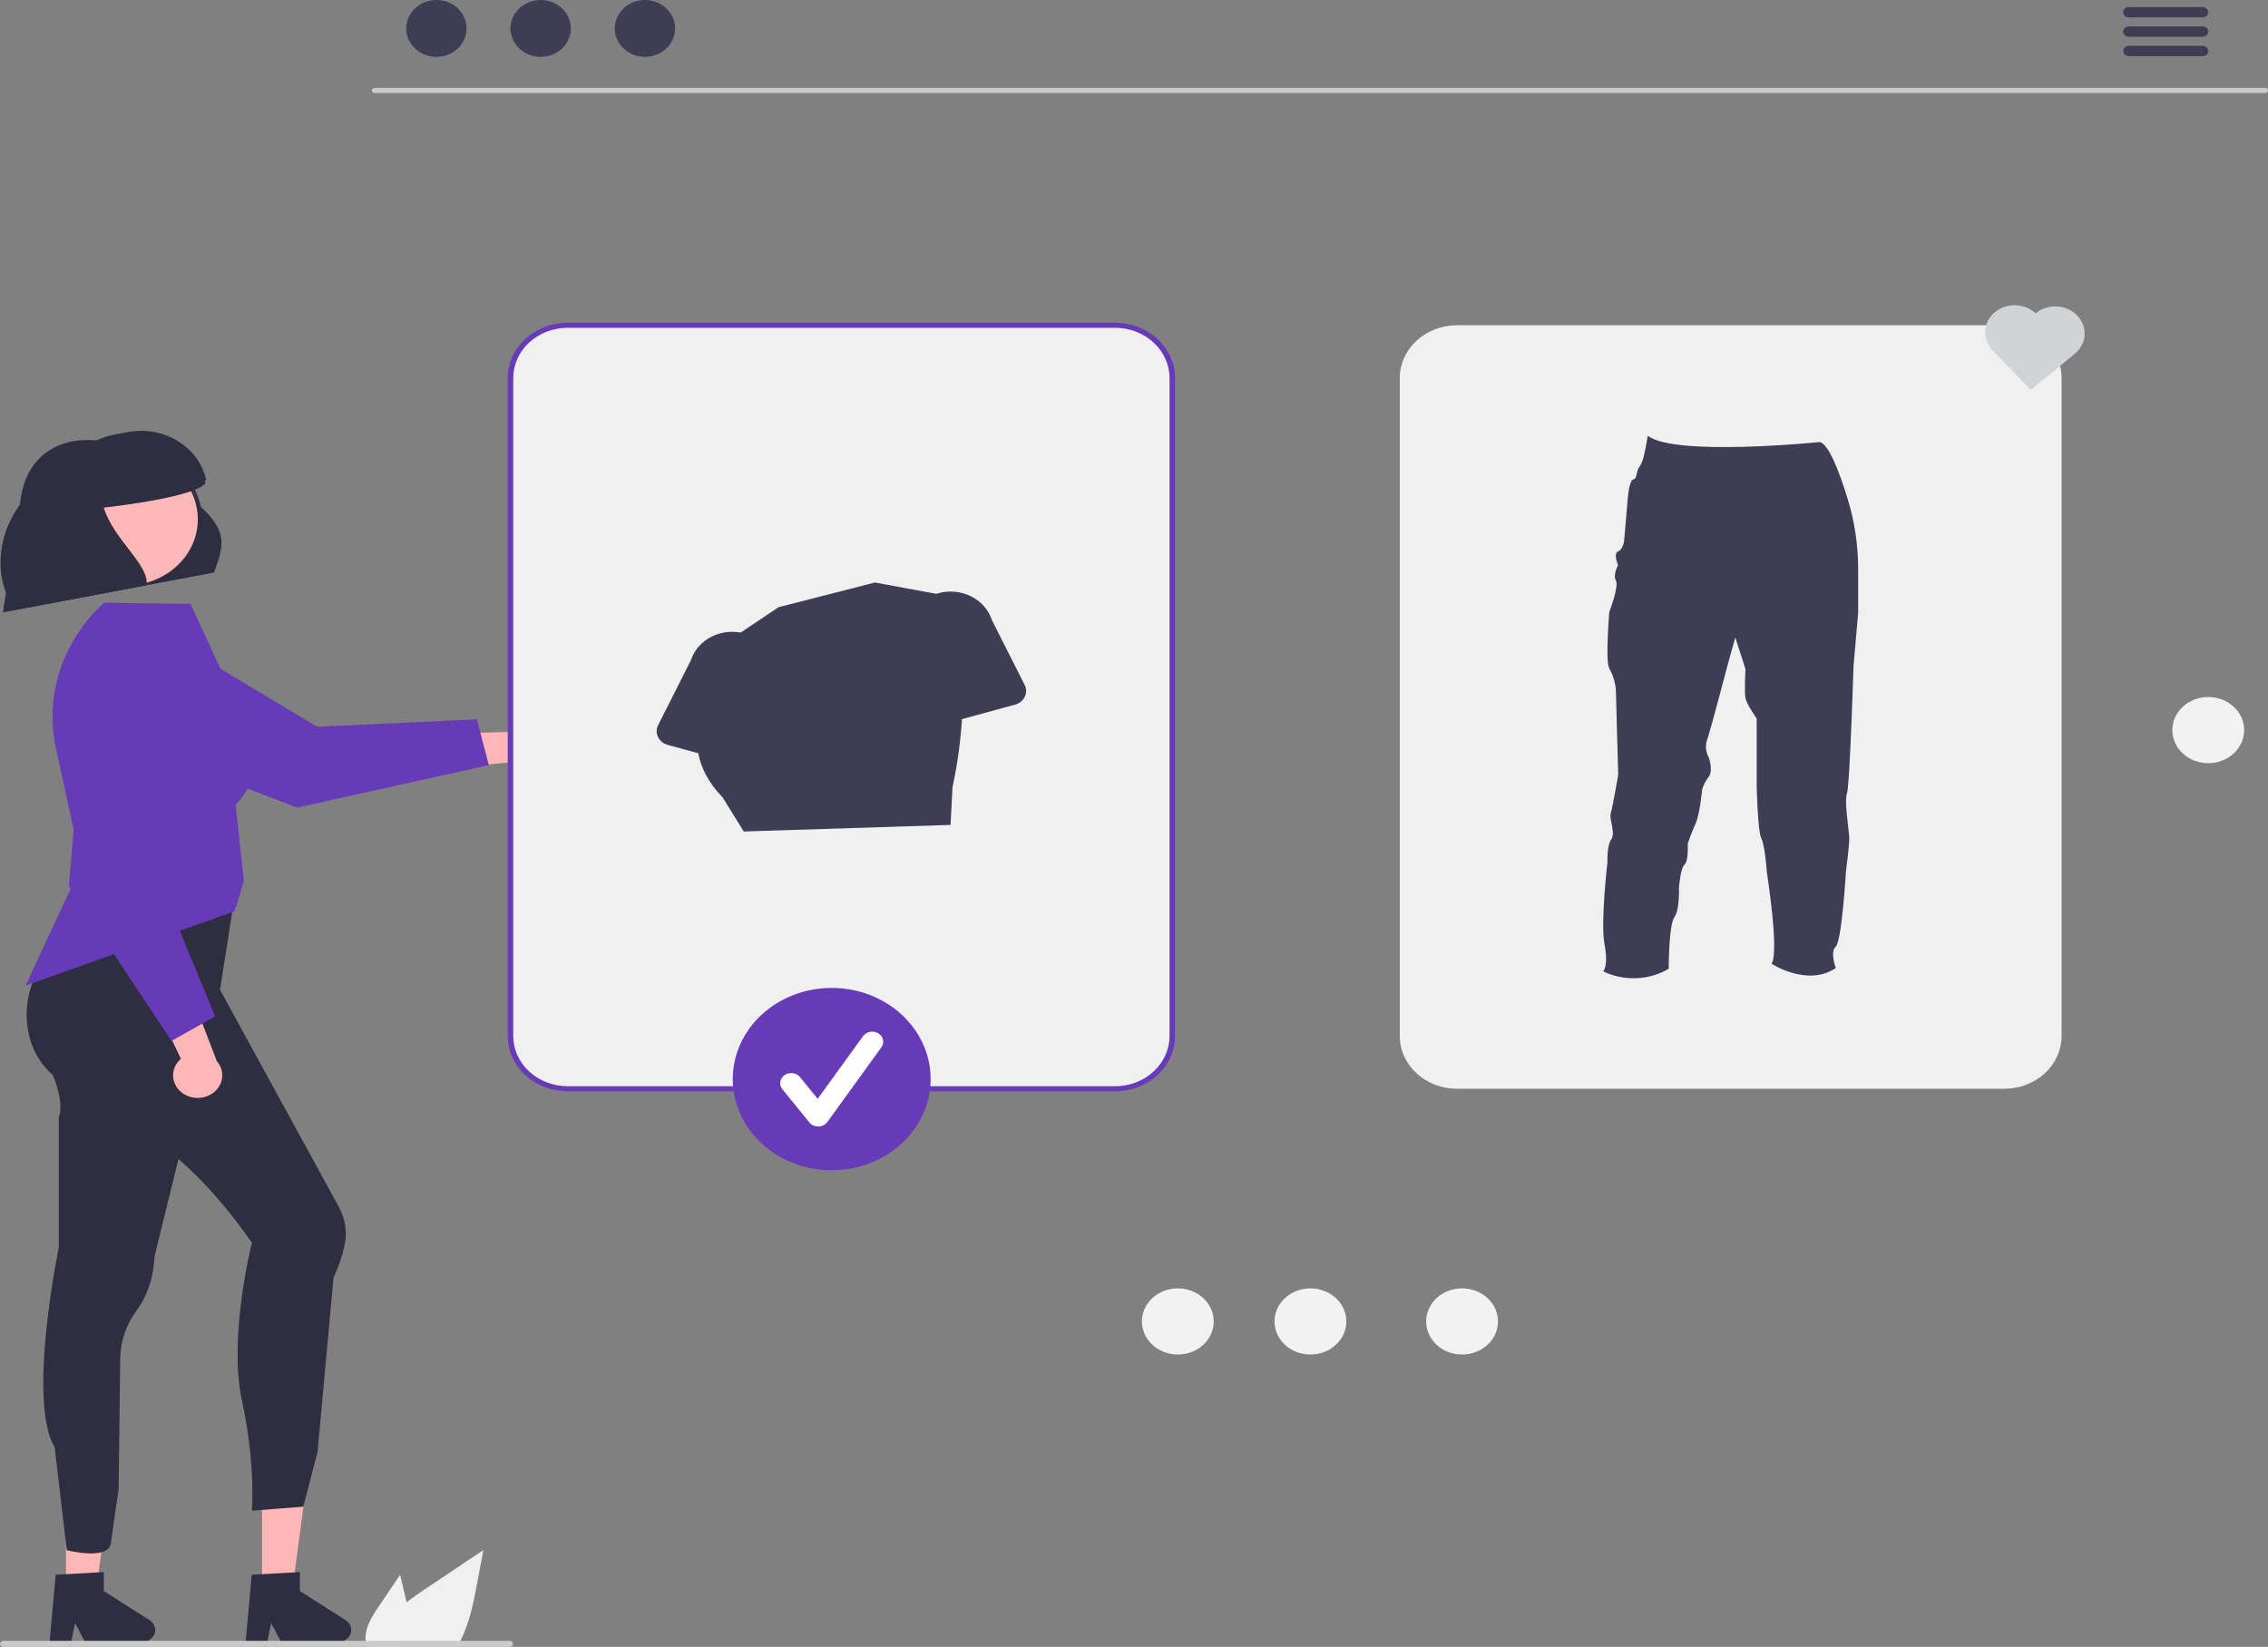 <svg width="497" height="361" viewBox="0 0 497 361" fill="none" xmlns="http://www.w3.org/2000/svg">
<rect x="0" y="0" width="497" height="361" fill="#808080" stroke="none"/>
<g clip-path="url(#clip0_33_636)">
<path d="M483.911 167.289C488.258 167.289 491.781 164.042 491.781 160.036C491.781 156.031 488.258 152.784 483.911 152.784C479.564 152.784 476.04 156.031 476.04 160.036C476.04 164.042 479.564 167.289 483.911 167.289Z" fill="#F2F2F2"/>
<path d="M119.723 169.075C119.082 169.489 118.351 169.768 117.58 169.893C116.809 170.019 116.018 169.987 115.262 169.8C114.506 169.613 113.804 169.275 113.205 168.811C112.606 168.347 112.125 167.768 111.795 167.114L92.868 168.88L97.451 160.808L114.722 160.369C115.951 159.931 117.312 159.924 118.546 160.349C119.78 160.774 120.802 161.602 121.419 162.675C122.035 163.748 122.203 164.992 121.89 166.172C121.578 167.351 120.807 168.384 119.723 169.075Z" fill="#FFB6B6"/>
<path d="M65.108 177.018L23.402 161.093C20.098 159.828 17.473 157.406 16.104 154.36C14.736 151.313 14.734 147.89 16.1 144.843C16.859 143.156 18.011 141.645 19.475 140.415C20.939 139.184 22.679 138.266 24.571 137.726C26.463 137.185 28.461 137.035 30.424 137.285C32.386 137.536 34.264 138.182 35.925 139.177L69.528 159.308L104.499 157.676L107.118 167.711L65.108 177.018Z" fill="#673AB7"/>
<path d="M57.425 348.214H64.102L67.278 324.481L57.423 324.482L57.425 348.214Z" fill="#FFB6B6"/>
<path d="M55.163 345.179L65.719 344.598V348.766L75.754 355.152C76.25 355.468 76.623 355.921 76.82 356.445C77.016 356.97 77.025 357.539 76.846 358.069C76.667 358.599 76.308 359.062 75.823 359.391C75.338 359.72 74.751 359.897 74.149 359.897H61.582L59.416 355.775L58.57 359.897H53.832L55.163 345.179Z" fill="#2F2E41"/>
<path d="M14.463 348.214H21.141L24.317 324.481L14.462 324.482L14.463 348.214Z" fill="#FFB6B6"/>
<path d="M12.202 345.179L22.758 344.598V348.766L32.793 355.152C33.289 355.468 33.662 355.921 33.859 356.445C34.055 356.97 34.064 357.539 33.885 358.069C33.706 358.599 33.347 359.062 32.862 359.391C32.377 359.72 31.79 359.897 31.188 359.897H18.621L16.455 355.775L15.609 359.897H10.871L12.202 345.179Z" fill="#2F2E41"/>
<path d="M48.219 216.965L74.252 264.557C75.679 267.157 76.12 270.122 75.505 272.98C74.976 275.423 74.164 277.805 73.084 280.088L69.59 318.28L66.46 330.259L55.2 331.144C55.2 331.144 56.071 321.103 53.02 307.022C49.969 292.941 55.2 272.434 55.2 272.434C55.2 272.434 45.603 257.963 34.694 250.721C23.784 243.48 48.219 216.965 48.219 216.965Z" fill="#2F2E41"/>
<path d="M20.297 195.453C20.297 195.453 14.897 204.273 10.907 209.02C7.221 213.319 5.437 218.744 5.912 224.206C6.3 228.111 7.789 232.323 11.573 235.659C11.573 235.659 14.188 241.689 12.881 244.908V273.466C12.881 273.466 5.878 307.185 11.987 317.238L14.624 339.802C14.624 339.802 23.881 342.196 24.317 338.18C24.317 338.18 25.528 329.353 25.994 326.536L26.345 297.677C26.417 293.928 27.68 290.279 29.978 287.184C31.794 284.724 33.61 280.902 33.852 275.469L48.219 216.965L51.417 196.528L20.297 195.453Z" fill="#2F2E41"/>
<path d="M12.256 164.021L17.84 189.749L5.606 216.032L51.31 199.797L51.93 198.246L53.442 192.962L51.651 176.511C52.28 175.303 61.237 167.677 51.869 154.27L41.75 132.383L22.795 132.117L22.716 132.19C18.26 136.29 14.972 141.341 13.147 146.895C11.322 152.449 11.016 158.332 12.256 164.021Z" fill="#673AB7"/>
<path d="M40.051 239.641C39.427 239.207 38.914 238.651 38.548 238.014C38.181 237.376 37.971 236.673 37.932 235.952C37.893 235.232 38.026 234.513 38.321 233.845C38.617 233.177 39.067 232.577 39.641 232.087L32.004 216.032L41.747 217.572L47.506 232.582C48.336 233.525 48.761 234.716 48.701 235.929C48.641 237.142 48.101 238.293 47.182 239.163C46.263 240.033 45.029 240.562 43.715 240.651C42.401 240.739 41.097 240.38 40.051 239.641Z" fill="#FFB6B6"/>
<path d="M15.072 194.188L18.708 152.725C19 149.438 20.695 146.393 23.421 144.257C26.146 142.121 29.68 141.068 33.248 141.33C35.222 141.477 37.138 142.023 38.858 142.929C40.578 143.835 42.06 145.078 43.2 146.572C44.34 148.065 45.109 149.771 45.452 151.569C45.796 153.367 45.706 155.212 45.189 156.975L34.72 192.625L47.147 222.79L37.588 228.169L15.072 194.188Z" fill="#673AB7"/>
<path d="M0.768 133.439L47.034 124.723C48.308 120.807 50.748 117.212 44.01 111.096C42.966 106.391 39.981 102.243 35.684 99.525C31.387 96.807 26.114 95.731 20.973 96.525C10.354 95.654 4.388 102.609 4.419 111.944L0.768 133.439Z" fill="#2F2E41"/>
<path d="M27.747 127.55C36.432 127.55 43.473 121.062 43.473 113.059C43.473 105.055 36.432 98.567 27.747 98.567C19.061 98.567 12.02 105.055 12.02 113.059C12.02 121.062 19.061 127.55 27.747 127.55Z" fill="#FFB8B8"/>
<path d="M15.891 100.936C18.013 98.007 21.305 95.971 25.05 95.269L28.016 94.711C31.791 93.999 35.719 94.699 38.934 96.656C42.15 98.613 44.39 101.667 45.162 105.146C43.031 107.703 30.396 109.641 22.865 110.486C24.974 117.499 33.082 123.252 32.205 127.517L2.548 133.104L1.941 130.371C-3.262 118.842 3.996 107.039 15.891 100.936Z" fill="#2F2E41"/>
<path d="M0.64 134.219L46.905 125.503C48.179 121.587 50.62 117.991 43.882 111.876C42.838 107.171 39.853 103.023 35.556 100.305C31.259 97.587 25.985 96.511 20.845 97.305C10.226 96.434 4.26 103.388 4.29 112.723L0.64 134.219Z" fill="#2F2E41"/>
<path d="M27.618 128.33C36.304 128.33 43.345 121.842 43.345 113.839C43.345 105.835 36.304 99.347 27.618 99.347C18.933 99.347 11.892 105.835 11.892 113.839C11.892 121.842 18.933 128.33 27.618 128.33Z" fill="#FFB8B8"/>
<path d="M15.762 101.716C17.885 98.787 21.177 96.751 24.922 96.049L27.887 95.491C31.663 94.779 35.59 95.479 38.806 97.436C42.021 99.393 44.261 102.447 45.033 105.926C42.903 108.483 30.268 110.421 22.736 111.266C24.846 118.278 32.954 124.032 32.077 128.297L2.419 133.884L1.813 131.151C-3.39 119.622 3.868 107.819 15.762 101.716Z" fill="#2F2E41"/>
<path d="M244.355 238.657H124.401C121.077 238.654 117.891 237.436 115.541 235.27C113.191 233.105 111.869 230.169 111.865 227.106V82.847C111.869 79.784 113.191 76.848 115.541 74.683C117.891 72.517 121.077 71.299 124.401 71.296H244.355C247.678 71.299 250.865 72.517 253.215 74.683C255.565 76.848 256.887 79.784 256.891 82.847V227.106C256.887 230.169 255.565 233.105 253.215 235.27C250.865 237.436 247.678 238.654 244.355 238.657Z" fill="#F0F0F0"/>
<path d="M244.355 239.215H124.401C120.917 239.211 117.577 237.934 115.113 235.664C112.65 233.394 111.264 230.316 111.26 227.106V82.847C111.264 79.637 112.65 76.559 115.113 74.289C117.577 72.019 120.917 70.742 124.401 70.738H244.355C247.839 70.742 251.179 72.019 253.643 74.289C256.106 76.559 257.492 79.636 257.496 82.847V227.106C257.492 230.316 256.106 233.394 253.643 235.664C251.179 237.934 247.839 239.211 244.355 239.215ZM124.401 71.854C121.238 71.857 118.206 73.016 115.969 75.077C113.732 77.138 112.474 79.932 112.471 82.847V227.106C112.474 230.02 113.732 232.815 115.969 234.876C118.206 236.937 121.238 238.096 124.401 238.099H244.355C247.518 238.096 250.55 236.937 252.787 234.876C255.024 232.815 256.282 230.02 256.285 227.106V82.847C256.282 79.932 255.024 77.138 252.787 75.077C250.55 73.016 247.518 71.857 244.355 71.854H124.401Z" fill="#673AB7"/>
<path d="M439.229 238.657H319.275C315.951 238.654 312.765 237.436 310.415 235.27C308.065 233.105 306.743 230.169 306.739 227.106V82.847C306.743 79.784 308.065 76.848 310.415 74.683C312.765 72.517 315.951 71.299 319.275 71.296H439.229C442.552 71.299 445.738 72.517 448.088 74.683C450.439 76.848 451.76 79.784 451.764 82.847V227.106C451.76 230.169 450.439 233.105 448.088 235.27C445.738 237.436 442.552 238.654 439.229 238.657Z" fill="#F0F0F0"/>
<path d="M496.399 20.392H82.096C81.935 20.388 81.782 20.327 81.67 20.221C81.557 20.116 81.494 19.973 81.494 19.825C81.494 19.677 81.557 19.535 81.67 19.429C81.782 19.323 81.935 19.262 82.096 19.259H496.399C496.559 19.262 496.712 19.323 496.825 19.429C496.937 19.535 497 19.677 497 19.825C497 19.973 496.937 20.116 496.825 20.221C496.712 20.327 496.559 20.388 496.399 20.392Z" fill="#CACACA"/>
<path d="M95.63 12.461C99.283 12.461 102.244 9.672 102.244 6.231C102.244 2.79 99.283 0 95.63 0C91.977 0 89.016 2.79 89.016 6.231C89.016 9.672 91.977 12.461 95.63 12.461Z" fill="#3F3D56"/>
<path d="M118.48 12.461C122.133 12.461 125.094 9.672 125.094 6.231C125.094 2.79 122.133 0 118.48 0C114.827 0 111.865 2.79 111.865 6.231C111.865 9.672 114.827 12.461 118.48 12.461Z" fill="#3F3D56"/>
<path d="M141.329 12.461C144.983 12.461 147.944 9.672 147.944 6.231C147.944 2.79 144.983 0 141.329 0C137.676 0 134.715 2.79 134.715 6.231C134.715 9.672 137.676 12.461 141.329 12.461Z" fill="#3F3D56"/>
<path d="M482.708 3.811H466.473C466.151 3.805 465.846 3.682 465.621 3.471C465.396 3.259 465.27 2.974 465.27 2.678C465.27 2.382 465.396 2.098 465.621 1.886C465.846 1.674 466.151 1.552 466.473 1.545H482.708C483.03 1.552 483.335 1.674 483.56 1.886C483.785 2.098 483.911 2.382 483.911 2.678C483.911 2.974 483.785 3.259 483.56 3.471C483.335 3.682 483.03 3.805 482.708 3.811Z" fill="#3F3D56"/>
<path d="M482.708 8.059H466.473C466.151 8.053 465.846 7.931 465.621 7.719C465.396 7.507 465.27 7.223 465.27 6.927C465.27 6.63 465.396 6.346 465.621 6.134C465.846 5.922 466.151 5.8 466.473 5.794H482.708C483.03 5.8 483.335 5.922 483.56 6.134C483.785 6.346 483.911 6.63 483.911 6.927C483.911 7.223 483.785 7.507 483.56 7.719C483.335 7.931 483.03 8.053 482.708 8.059Z" fill="#3F3D56"/>
<path d="M482.708 12.308H466.473C466.151 12.301 465.846 12.179 465.621 11.967C465.396 11.755 465.27 11.471 465.27 11.175C465.27 10.879 465.396 10.594 465.621 10.382C465.846 10.171 466.151 10.049 466.473 10.042H482.708C483.03 10.049 483.335 10.171 483.56 10.382C483.785 10.594 483.911 10.879 483.911 11.175C483.911 11.471 483.785 11.755 483.56 11.967C483.335 12.179 483.03 12.301 482.708 12.308Z" fill="#3F3D56"/>
<path d="M446.07 68.672L446.058 68.682C444.898 67.594 443.328 66.96 441.674 66.91C440.02 66.859 438.408 67.398 437.173 68.412C435.937 69.427 435.173 70.841 435.038 72.361C434.903 73.881 435.408 75.391 436.448 76.577L436.436 76.587L445.026 85.465L454.66 77.55C455.938 76.5 456.711 75.026 456.809 73.451C456.907 71.876 456.322 70.33 455.183 69.153C454.044 67.976 452.444 67.264 450.735 67.174C449.026 67.083 447.348 67.622 446.07 68.672Z" fill="#D1D3D4"/>
<path d="M144.2 161.567C144 161.157 143.897 160.712 143.9 160.262C143.902 159.812 144.01 159.368 144.216 158.96L151.407 144.715C152.116 142.508 153.746 140.651 155.939 139.55C158.132 138.449 160.71 138.195 163.106 138.842C165.503 139.489 167.523 140.986 168.724 143.003C169.925 145.021 170.209 147.395 169.514 149.605L167.111 165.211C167.042 165.656 166.87 166.082 166.606 166.461C166.343 166.84 165.994 167.161 165.583 167.404C165.172 167.648 164.709 167.806 164.226 167.87C163.743 167.933 163.25 167.9 162.782 167.772L146.332 163.281C145.864 163.153 145.431 162.934 145.063 162.638C144.695 162.342 144.401 161.977 144.2 161.567Z" fill="#3F3D56"/>
<path d="M222.424 154.46L205.974 158.951C205.506 159.079 205.013 159.112 204.53 159.049C204.047 158.985 203.584 158.827 203.173 158.584C202.762 158.34 202.413 158.019 202.15 157.64C201.886 157.261 201.714 156.835 201.645 156.39L199.242 140.784C198.547 138.574 198.831 136.2 200.032 134.182C201.233 132.165 203.253 130.668 205.65 130.021C208.046 129.374 210.623 129.628 212.817 130.729C215.01 131.83 216.639 133.687 217.349 135.894L224.539 150.139C224.745 150.547 224.853 150.991 224.856 151.441C224.859 151.891 224.756 152.336 224.555 152.746C224.355 153.156 224.06 153.521 223.692 153.817C223.325 154.113 222.892 154.332 222.424 154.46Z" fill="#3F3D56"/>
<path d="M157.709 141.738L170.609 133.093L191.72 127.689L209.311 130.931L210.346 139.889C211.603 150.785 211.057 161.793 208.725 172.538L208.297 180.818L162.986 182.264L158.295 174.699C158.295 174.699 147.74 164.973 155.95 154.166L157.709 141.738Z" fill="#3F3D56"/>
<path d="M407.189 124.706V134.314L406.17 146.051C406.17 146.051 405.848 156.3 405.459 164.385C405.224 169.299 404.959 173.412 404.729 173.944C404.445 174.594 404.512 176.37 404.676 178.234C404.868 180.39 405.185 182.666 405.238 183.427C405.339 184.848 404.522 190.954 404.522 190.954C404.522 190.954 403.609 206.264 402.283 207.486C400.957 208.708 402.283 212.183 402.283 212.183C396.066 216.407 388.215 211.244 388.215 211.244C389.949 208.699 387.196 191.321 387.196 191.321C387.196 191.321 386.793 185.388 385.976 183.795C385.159 182.201 384.952 172.243 384.952 172.243V157.496C384.952 157.496 382.809 154.476 382.507 153.068C382.204 151.66 382.507 146.684 382.507 146.684L380.268 139.733L378.735 145.179C378.735 145.179 374.766 160.396 374.05 162.273C373.661 163.528 373.806 164.872 374.454 166.032C374.454 166.032 375.477 168.927 374.454 170.256C373.818 171.088 373.331 172.008 373.013 172.983C373.013 172.983 372.489 178.526 371.571 180.509C370.653 182.493 369.841 184.937 369.841 184.937C369.841 184.937 370.057 188.682 369.14 189.528C368.222 190.374 367.92 194.602 367.92 194.602C367.92 194.602 368.121 199.388 366.896 201.079C365.671 202.77 365.671 212.351 365.671 212.351C363.546 213.608 361.097 214.322 358.575 214.421C356.053 214.519 353.547 213.999 351.314 212.914C351.314 212.914 352.525 211.869 351.607 206.999C350.69 202.128 352.266 188.868 352.266 188.868C352.266 188.868 352.064 185.503 353.082 183.998C354.101 182.493 352.568 179.584 352.977 178.269C353.385 176.954 354.61 169.813 354.61 169.813C354.61 169.813 354.101 152.249 354.101 151.311C353.98 149.64 353.49 148.01 352.659 146.52C351.742 145.019 352.659 134.123 352.659 134.123C352.659 134.123 354.822 128.492 354.101 127.27C353.38 126.048 354.581 123.887 354.581 123.887C354.581 123.887 353.462 121.35 354.581 120.881C355.701 120.412 355.908 118.534 355.908 118.534L356.686 109.423C356.686 109.423 356.979 105.288 357.911 105.102C358.843 104.916 358.435 103.322 359.353 102.193C359.8 101.43 360.108 100.604 360.265 99.749C360.395 99.227 360.515 98.682 360.616 98.159C360.905 96.743 361.082 95.521 361.082 95.521C367.098 100.125 398.728 96.898 398.761 96.898C400.77 97.301 403.158 103.725 404.882 109.325C406.416 114.33 407.192 119.506 407.189 124.706Z" fill="#3F3D56"/>
<path d="M82.603 361H100.173C100.433 360.565 100.675 360.119 100.899 359.667C102.921 355.678 103.775 351.226 104.592 346.864L105.918 339.779C101.68 342.618 97.444 345.456 93.21 348.292C91.83 349.218 90.419 350.183 89.094 351.226C86.302 353.407 83.893 355.929 82.949 359.131C82.9 359.31 82.852 359.488 82.815 359.667C82.715 360.107 82.644 360.552 82.603 361Z" fill="#F0F0F0"/>
<path d="M80.139 359.667C80.138 359.695 80.141 359.723 80.145 359.75C80.204 360.177 80.314 360.596 80.472 361H88.361C88.609 360.572 88.82 360.126 88.991 359.667C89.23 359.054 89.403 358.42 89.505 357.775C89.767 355.587 89.628 353.373 89.094 351.226C88.942 350.529 88.779 349.826 88.615 349.134L87.683 345.184L83.015 352.096C81.453 354.412 79.831 356.961 80.139 359.667Z" fill="#F0F0F0"/>
<path d="M-8.56412e-06 360.331C-0 360.418 0.018 360.505 0.054 360.586C0.09 360.667 0.143 360.741 0.21 360.803C0.277 360.865 0.356 360.914 0.444 360.948C0.531 360.982 0.625 361 0.72 361H111.694C111.886 361 112.07 360.93 112.205 360.805C112.341 360.68 112.417 360.51 112.417 360.333C112.417 360.157 112.341 359.987 112.205 359.862C112.07 359.737 111.886 359.667 111.694 359.667H0.72C0.529 359.667 0.346 359.737 0.211 359.862C0.076 359.986 0 360.155 -8.56412e-06 360.331Z" fill="#CACACA"/>
<path d="M182.256 256.511C194.229 256.511 203.936 247.567 203.936 236.533C203.936 225.5 194.229 216.555 182.256 216.555C170.282 216.555 160.575 225.5 160.575 236.533C160.575 247.567 170.282 256.511 182.256 256.511Z" fill="#673AB7"/>
<path d="M179.298 246.931C178.923 246.931 178.554 246.85 178.219 246.696C177.885 246.542 177.593 246.318 177.369 246.042L171.454 238.774C171.263 238.541 171.125 238.275 171.046 237.992C170.967 237.709 170.949 237.415 170.994 237.126C171.038 236.837 171.144 236.558 171.306 236.307C171.467 236.056 171.681 235.836 171.934 235.661C172.188 235.486 172.476 235.358 172.784 235.286C173.091 235.213 173.41 235.197 173.724 235.239C174.038 235.28 174.34 235.379 174.612 235.528C174.885 235.677 175.123 235.874 175.313 236.108L179.182 240.862L189.121 227.125C189.296 226.881 189.522 226.671 189.785 226.508C190.048 226.345 190.344 226.231 190.655 226.173C190.966 226.115 191.287 226.115 191.598 226.171C191.909 226.228 192.206 226.34 192.47 226.503C192.734 226.665 192.96 226.873 193.137 227.116C193.313 227.36 193.436 227.632 193.498 227.919C193.559 228.206 193.559 228.501 193.497 228.788C193.434 229.075 193.311 229.347 193.134 229.59L181.305 245.941C181.091 246.237 180.803 246.481 180.465 246.653C180.128 246.825 179.751 246.92 179.365 246.93C179.343 246.93 179.32 246.931 179.298 246.931Z" fill="white"/>
<path d="M258.101 296.911C262.448 296.911 265.972 293.664 265.972 289.659C265.972 285.653 262.448 282.406 258.101 282.406C253.755 282.406 250.231 285.653 250.231 289.659C250.231 293.664 253.755 296.911 258.101 296.911Z" fill="#F2F2F2"/>
<path d="M320.393 296.911C324.74 296.911 328.263 293.664 328.263 289.659C328.263 285.653 324.74 282.406 320.393 282.406C316.046 282.406 312.522 285.653 312.522 289.659C312.522 293.664 316.046 296.911 320.393 296.911Z" fill="#F2F2F2"/>
<path d="M287.16 296.911C291.507 296.911 295.031 293.664 295.031 289.659C295.031 285.653 291.507 282.406 287.16 282.406C282.813 282.406 279.29 285.653 279.29 289.659C279.29 293.664 282.813 296.911 287.16 296.911Z" fill="#F2F2F2"/>
</g>
<defs>
<clipPath id="clip0_33_636">
<rect width="497" height="361" fill="white"/>
</clipPath>
</defs>
</svg>
